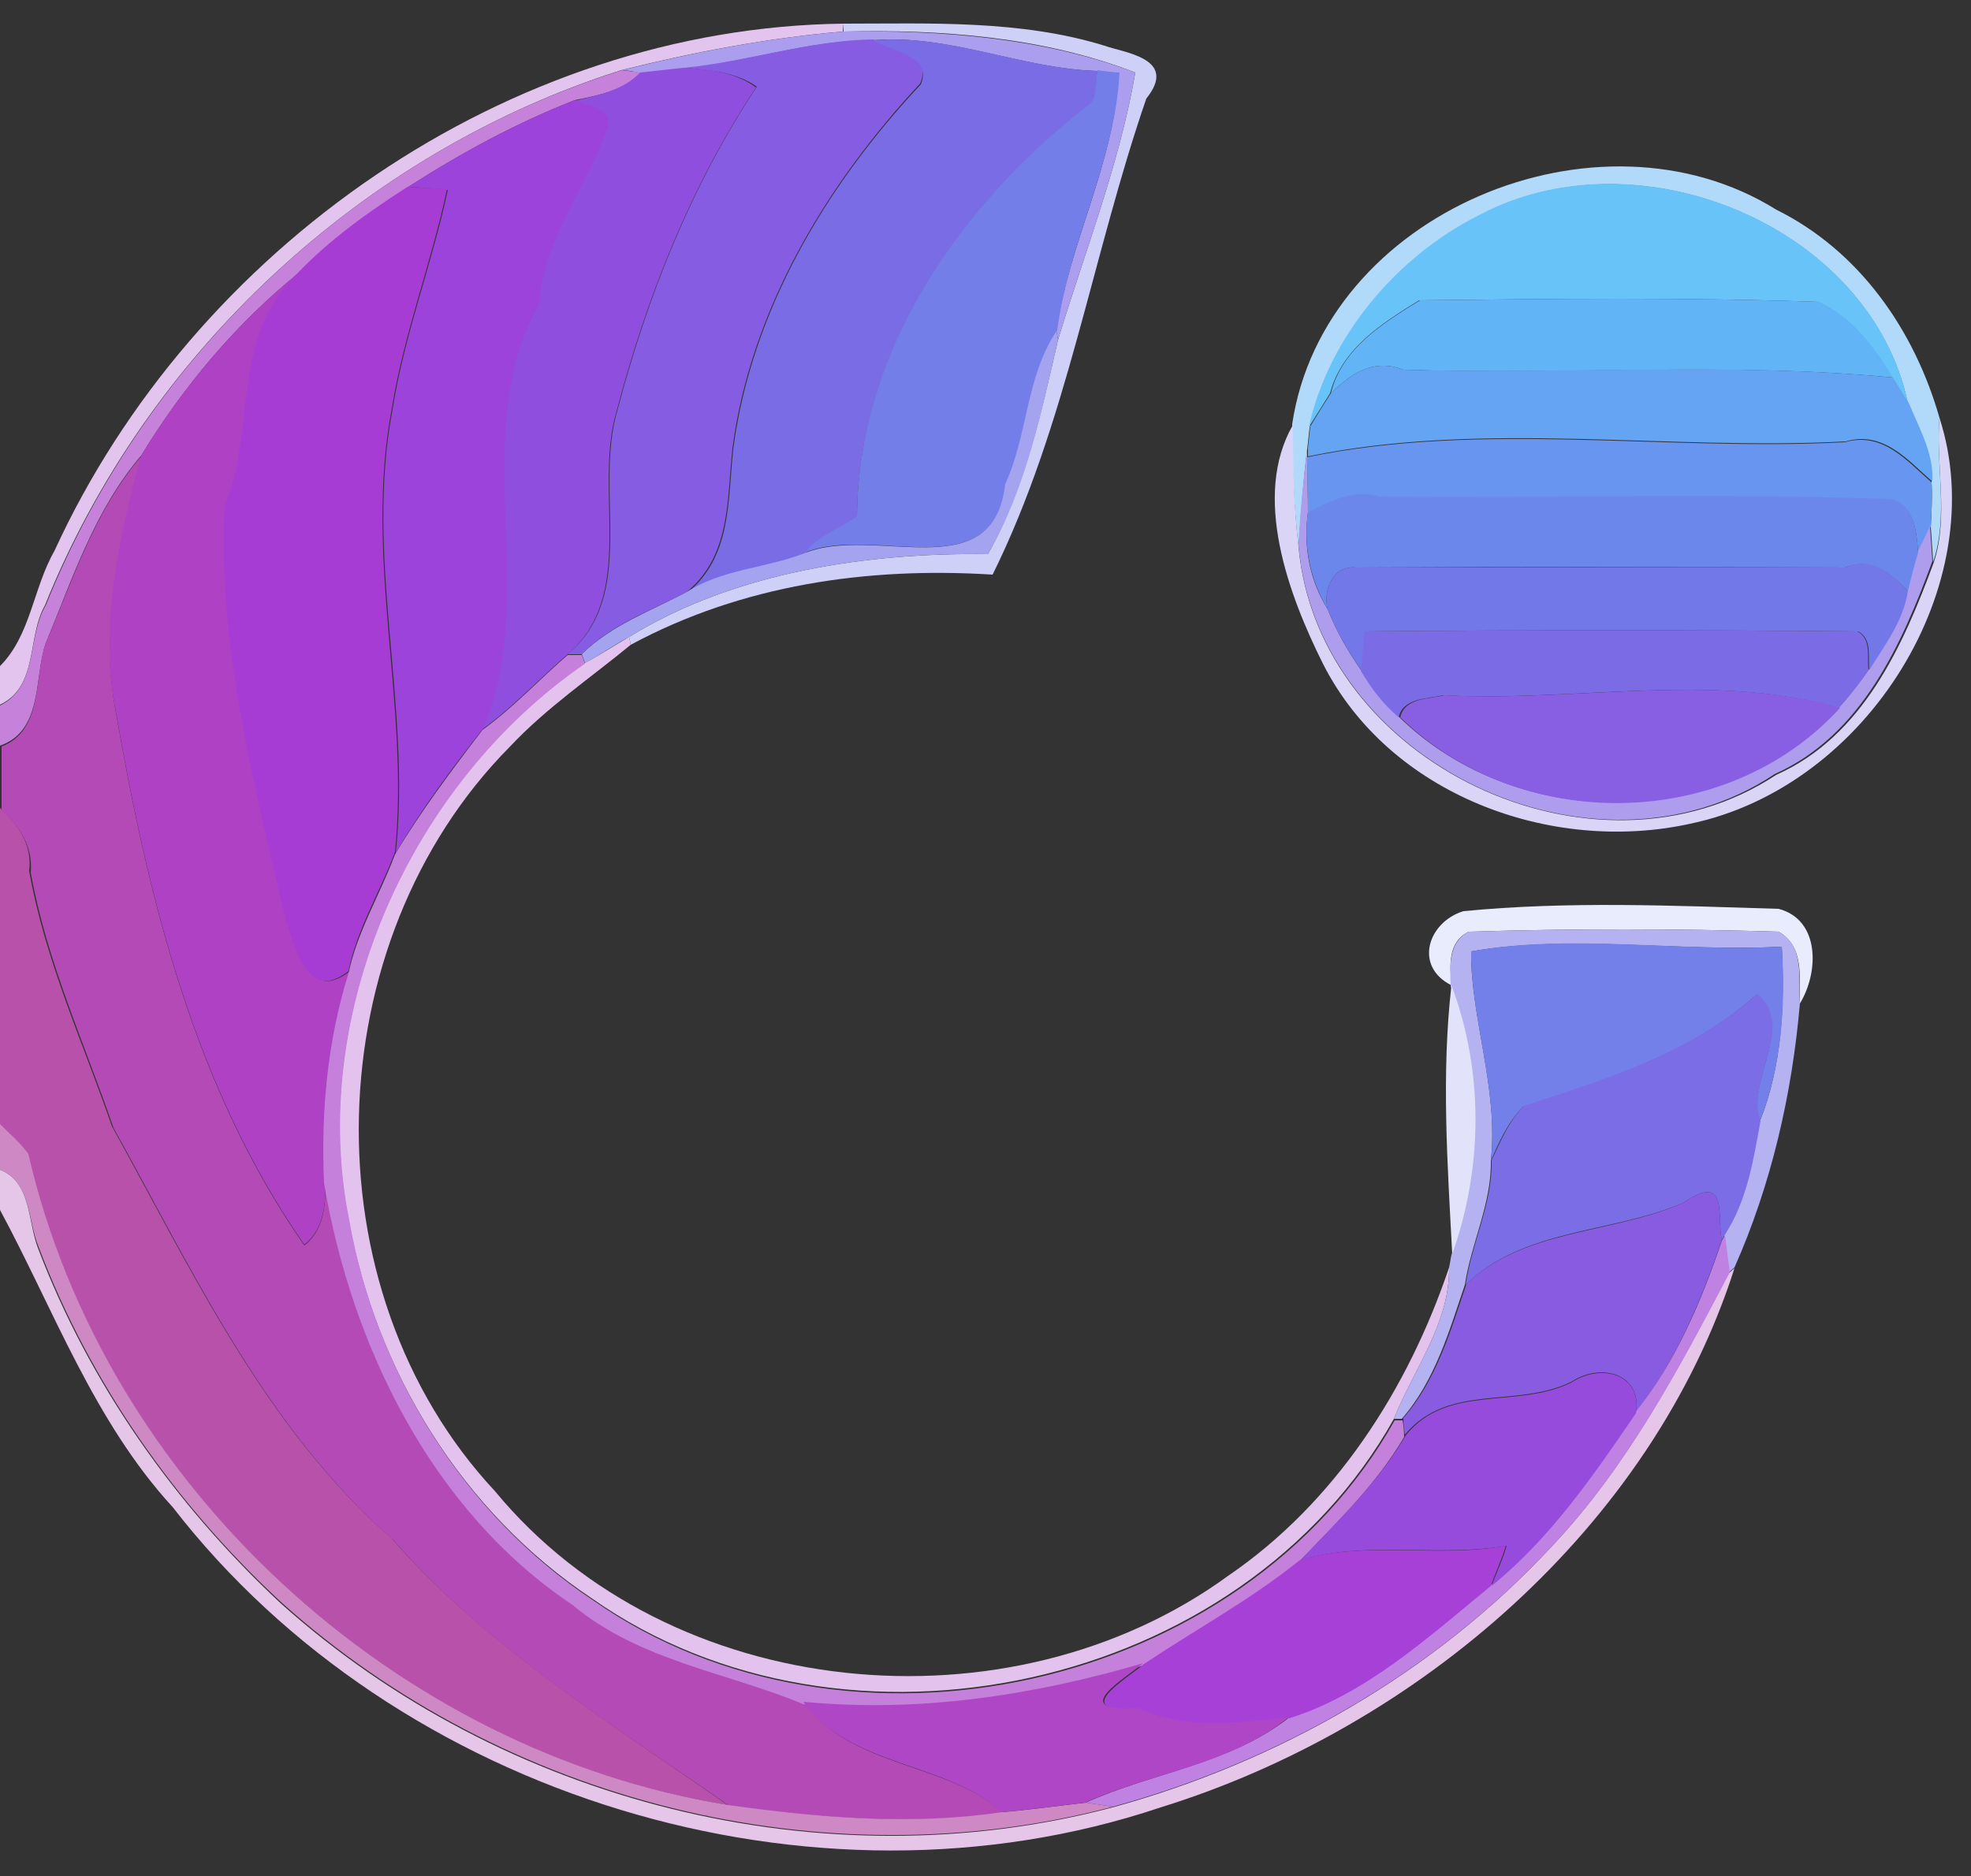 <?xml version="1.0" encoding="utf-8"?>
<!-- Generator: Adobe Illustrator 26.0.3, SVG Export Plug-In . SVG Version: 6.00 Build 0)  -->
<svg version="1.1" id="Layer_1" xmlns="http://www.w3.org/2000/svg" xmlns:xlink="http://www.w3.org/1999/xlink" x="0px" y="0px"
	 viewBox="0 0 250 238" style="enable-background:new 0 0 250 238;" xml:space="preserve">
<rect x="0" y="0" width="250" height="238" fill="#333333" stroke="none"/>
<style type="text/css">
	.st0{fill:#E2C4EE;}
	.st1{fill:#CFD0F7;}
	.st2{fill:#AB9EEE;}
	.st3{fill:#855CE2;}
	.st4{fill:#7A6CE5;}
	.st5{fill:#C681DA;}
	.st6{fill:#904EDF;}
	.st7{fill:#737EE9;}
	.st8{fill:#9C43DB;}
	.st9{fill:#B1DAFA;}
	.st10{fill:#A73CD4;}
	.st11{fill:#68C3F9;}
	.st12{fill:#AE41C4;}
	.st13{fill:#61B4F6;}
	.st14{fill:#A3A3EF;}
	.st15{fill:#64A4F2;}
	.st16{fill:#DAD5F7;}
	.st17{fill:#6795EF;}
	.st18{fill:#AE9CED;}
	.st19{fill:#B34AB6;}
	.st20{fill:#6C87EC;}
	.st21{fill:#7378E8;}
	.st22{fill:#7B6BE5;}
	.st23{fill:#E3C3EE;}
	.st24{fill:#C580DB;}
	.st25{fill:#885EE2;}
	.st26{fill:#B751A9;}
	.st27{fill:#E9ECFC;}
	.st28{fill:#B4B2F1;}
	.st29{fill:#7480EA;}
	.st30{fill:#E2E2FA;}
	.st31{fill:#7B6DE5;}
	.st32{fill:#CE89C4;}
	.st33{fill:#E5C5E8;}
	.st34{fill:#885BE1;}
	.st35{fill:#BF82E3;}
	.st36{fill:#974BDD;}
	.st37{fill:#A740D7;}
	.st38{fill:#AF46C6;}
</style>
<g id="_x23_e2c4eeff">
	<path class="st0" d="M6.9,69.9C24.5,31.5,64.5,3.5,107,3l-0.1,1c-9.4,0.8-18.9,2.6-28.1,4.9c-32.8,10.4-60.3,36-73.1,67.9
		C3.4,80.8,4.9,87.1,0,89.4v-4.9C3.9,80.6,4.2,74.6,6.9,69.9z"/>
</g>
<g id="_x23_cfd0f7ff">
	<path class="st1" d="M107,3c11,0,22.4-0.5,33.1,2.8c2.5,0.9,9.4,1.6,5.3,6.7c-6.9,20-10.1,41.4-19.5,60.4
		c-15.9-1-31.8,1.3-45.9,8.9l-0.2-1c13.5-8.3,30.4-10.7,45.5-10.5c4.7-8.3,6.8-18.1,8.9-27.2c3.4-11.2,7.8-22.3,9.8-33.9
		c-11.6-4.5-24.6-5.5-37-5.2L107,3z"/>
</g>
<g id="_x23_ab9eeeff">
	<path class="st2" d="M78.9,8.9c9.2-2.3,18.6-4.1,28.1-4.9c12.4-0.2,25.4,0.8,37,5.2c-2,11.6-6.4,22.7-9.8,33.9l-0.2-1.1
		c1.5-11,7.4-21.3,7.9-32.7c-0.7-0.1-2.1-0.2-2.8-0.3c-9.6-0.3-18.7-4.7-28.4-3.9c-8.1,0-15.9,2.8-24,3.6c-1.8,0.2-3.7,0.4-5.5,0.6
		C80.7,9.1,79.5,8.9,78.9,8.9z"/>
</g>
<g id="_x23_855ce2ff">
	<path class="st3" d="M86.8,8.6c8.1-0.8,15.9-3.5,24-3.6c2.2,1.4,7.6,1.9,5.9,5.6c-11.9,12.8-21.5,28.7-23.8,46.3
		c-0.7,6.5-0.2,13.6-5.8,18.2c-4.6,2.4-9.7,4.2-13.3,7.9c-0.4,0-1.3,0-1.8,0c9-7.5,3.3-20.7,6.3-30.9c3.8-14.5,9.4-28.6,17.7-41.1
		C93.3,9.1,90,8.9,86.8,8.6z"/>
</g>
<g id="_x23_7a6ce5ff">
	<path class="st4" d="M110.8,5.1c9.7-0.8,18.8,3.6,28.4,3.9c-0.3,1.7,0.2,3.8-1.5,4.8c-16.1,12.4-28.9,31-29,51.9
		c-2.2,1.5-4.9,2.4-6.6,4.6c-4.9,1.9-10.4,2-14.9,4.9c5.6-4.6,5.1-11.6,5.8-18.2c2.3-17.6,11.8-33.5,23.8-46.3
		C118.3,7,112.9,6.5,110.8,5.1z"/>
</g>
<g id="_x23_c681daff">
	<path class="st5" d="M5.8,76.8C18.6,44.8,46.1,19.2,78.9,8.9c0.6,0.1,1.8,0.2,2.4,0.3c-2.2,2.3-5.4,2.9-8.4,3.5
		c-7.4,2.9-14.4,6.7-21.1,11c-5,3.2-9.9,6.7-14,11c-7.9,6.4-14.6,14.4-19.9,23.1C12,64.7,9.2,73.4,5.8,81.6
		c-1.5,4.3-0.3,11.1-5.8,13v-5.1C4.9,87.1,3.4,80.8,5.8,76.8z"/>
</g>
<g id="_x23_904edfff">
	<path class="st6" d="M81.2,9.2c1.8-0.2,3.7-0.4,5.5-0.6c3.2,0.2,6.5,0.5,9.2,2.5c-8.3,12.5-13.9,26.6-17.7,41.1
		c-3,10.1,2.7,23.3-6.3,30.9c-3.6,3.1-6.8,6.6-10.7,9.4c7.2-17-2.2-37.4,7.1-53.9c0.5-8.3,6.1-14.9,8.7-22.5
		c0.5-2.5-2.6-2.5-4.2-3.3C75.8,12.1,79,11.5,81.2,9.2z"/>
</g>
<g id="_x23_737ee9ff">
	<path class="st7" d="M139.2,8.9c0.7,0.1,2.1,0.3,2.8,0.3c-0.6,11.4-6.5,21.7-7.9,32.7c-3.8,5.9-3.6,13.1-6.5,19.4
		c-1.5,13.5-16.7,5.2-25.5,8.8c1.7-2.2,4.4-3,6.6-4.6c0.1-20.9,13-39.4,29-51.9C139.4,12.7,138.8,10.6,139.2,8.9z"/>
</g>
<g id="_x23_9c43dbff">
	<path class="st8" d="M51.8,23.7c6.7-4.3,13.7-8.1,21.1-11c1.6,0.8,4.7,0.8,4.2,3.3c-2.5,7.6-8.2,14.3-8.7,22.5
		c-9.3,16.4,0.2,36.9-7.1,53.9c-4,5.1-7.8,10.2-11.1,15.8c2-18.8-4-37.5-0.4-56.3c1.5-9.5,5-18.4,7-27.8
		C55.1,23.9,53.4,23.8,51.8,23.7z"/>
</g>
<g id="_x23_b1dafaff">
	<path class="st9" d="M163.9,53.8c4-26.8,38.8-41.3,61.4-27.2c10.5,5.2,17.5,15.2,20.7,26.4c-0.5,6,1.2,12.4-0.8,18.3
		c-0.1-1.5-0.2-3-0.3-4.5c0.1-1.9,0.2-3.7,0.1-5.6c0.2-3.6-1.7-6.8-3-10c-4.8-22.7-34.6-34.7-54.6-23.7
		c-10.3,5.2-18.9,15.5-21.3,26.8c-0.1,0.7-0.2,2-0.3,2.7c-0.5,4.1-0.8,8.2-1.1,12.4C164.1,64.1,163.9,59,163.9,53.8z"/>
</g>
<g id="_x23_a73cd4ff">
	<path class="st10" d="M37.7,34.7c4.1-4.3,9-7.8,14-11c1.7,0.1,3.3,0.2,5,0.3c-2,9.4-5.5,18.4-7,27.8c-3.6,18.9,2.3,37.6,0.4,56.3
		c-1.9,5.1-4.8,9.7-5.9,15.1c-5.6,4.4-7.3-3.9-8.5-7.9c-3.8-16.8-8.3-33.8-7.4-51.1C32.4,54.6,29.1,42.5,37.7,34.7z"/>
</g>
<g id="_x23_68c3f9ff">
	<path class="st11" d="M187.4,27.4c20.1-10.9,49.8,1.1,54.6,23.7c-0.7-1.1-1.3-2.2-2-3.2c-2.3-3.8-5.2-7.7-9.4-9.6
		c-16.8-0.6-33.7-0.4-50.6-0.2c-4.7,2.9-9.8,6.1-11.3,11.8c-0.9,1.4-1.8,2.9-2.7,4.3C168.5,42.8,177.1,32.6,187.4,27.4z"/>
</g>
<g id="_x23_ae41c4ff">
	<path class="st12" d="M17.9,57.8c5.3-8.7,12-16.7,19.9-23.1c-8.6,7.8-5.3,19.9-9.3,29.5c-0.9,17.3,3.5,34.3,7.4,51.1
		c1.2,4.1,2.9,12.3,8.5,7.9c-2.7,8.5-3.5,17.6-3.1,26.6c0,2.9-0.2,6.2-2.7,8.1c-13.9-19.9-19.8-44-23.9-67.6
		C12.5,79.3,14.9,68.4,17.9,57.8z"/>
</g>
<g id="_x23_61b4f6ff">
	<path class="st13" d="M180.1,38.1c16.8-0.2,33.7-0.4,50.6,0.2c4.2,1.9,7.1,5.8,9.4,9.6c-20.6-2-41.4-0.3-62.1-1
		c-3.9-1.5-6.7,0.6-9.2,3C170.2,44.2,175.4,41,180.1,38.1z"/>
</g>
<g id="_x23_a3a3efff">
	<path class="st14" d="M127.5,61.4c2.9-6.3,2.6-13.5,6.5-19.4l0.2,1.1c-2.1,9.2-4.1,19-8.9,27.2c-15.1-0.2-32,2.2-45.5,10.5
		c-1.9,1-3.7,2.3-5.6,3.3L73.8,83c3.7-3.7,8.8-5.5,13.3-7.9c4.5-2.9,10-3,14.9-4.9C110.9,66.5,126,74.8,127.5,61.4z"/>
</g>
<g id="_x23_64a4f2ff">
	<path class="st15" d="M168.8,49.9c2.5-2.4,5.3-4.5,9.2-3c20.7,0.6,41.5-1,62.1,1c0.7,1.1,1.3,2.2,2,3.2c1.3,3.2,3.2,6.4,3,10
		c-3.1-2.7-6.2-6.5-11-5.1c-22.6,1.2-46-2.7-68.2,1.9l0-1.1c0.1-0.7,0.2-2,0.3-2.7C167,52.7,167.9,51.3,168.8,49.9z"/>
</g>
<g id="_x23_dad5f7ff">
	<path class="st16" d="M246,53c6.8,21-9.1,46.8-31.6,51.5c-17.7,3.9-38.2-3.7-46.6-20.3c-4.4-8.8-9-21.3-3.8-30.3
		c0,5.1,0.1,10.3,0.7,15.4c2.4,27.5,37.5,44.2,60.6,29c11-4.9,16.1-16.4,20-27C247.2,65.4,245.5,59,246,53z"/>
</g>
<g id="_x23_6795efff">
	<path class="st17" d="M165.8,58c22.2-4.6,45.6-0.7,68.2-1.9c4.8-1.4,7.9,2.4,11,5.1c0.1,1.9,0,3.8-0.1,5.6
		c-0.6,1.1-1.1,2.2-1.6,3.4c-0.2-2.6-0.4-6.2-3.6-6.8c-21.5-0.7-43.1-0.1-64.7-0.3c-3.4-0.9-6.3,0.6-9.1,2
		C165.9,63.2,165.8,59.7,165.8,58z"/>
</g>
<g id="_x23_ae9cedff">
	<path class="st18" d="M164.7,69.2c0.2-4.1,0.6-8.2,1.1-12.4l0,1.1c0,1.8,0.1,5.3,0.1,7.1c-0.6,4.4,0.2,8.6,2.5,12.3
		c1.1,2.8,2.6,5.4,4.3,7.8c1.4,2.2,2.9,4.2,4.8,5.9c15.1,14.7,41.4,14.5,55.7-1.2c1.4-1.5,2.6-3.2,3.8-4.8c1.9-3.2,4.3-6.2,4.9-10
		c0.4-1.6,0.8-3.2,1.3-4.9c0.5-1.1,1.1-2.2,1.6-3.4c0.1,1.5,0.2,3,0.3,4.5c-3.9,10.6-9,22.1-20,27
		C202.2,113.5,167.1,96.7,164.7,69.2z"/>
</g>
<g id="_x23_b34ab6ff">
	<path class="st19" d="M5.8,81.6c3.5-8.2,6.2-16.8,12.1-23.7c-2.9,10.6-5.3,21.4-3.2,32.5c4.1,23.6,10,47.7,23.9,67.6
		c2.5-1.9,2.7-5.2,2.7-8.1c3.5,20.7,13.7,41.6,31.5,53.5c8.5,7.1,19.4,8.5,29.3,12.6c5.7,8.3,18.3,7.6,25.1,14
		c-11.5,1.6-23.2,0.6-34.7-0.9c-14.8-10.3-30.5-19.9-42.6-33.7c-16.2-14.2-25.3-33.9-35.5-52.3c-3.7-10.8-8.5-21.2-10.5-32.4
		c0.3-3.4-1.5-5.9-3.7-8v-8C5.5,92.7,4.3,85.9,5.8,81.6z"/>
</g>
<g id="_x23_6c87ecff">
	<path class="st20" d="M165.9,65c2.8-1.4,5.7-3,9.1-2c21.5,0.2,43.1-0.4,64.7,0.3c3.2,0.6,3.4,4.3,3.6,6.8c-0.5,1.6-0.9,3.2-1.3,4.9
		c-2-2.1-4.5-4.4-8-3c-20.7-0.1-41.3-0.1-62,0c-3-0.3-4.2,2.9-3.6,5.3C166.2,73.6,165.3,69.4,165.9,65z"/>
</g>
<g id="_x23_7378e8ff">
	<path class="st21" d="M168.4,77.3c-0.6-2.4,0.6-5.6,3.6-5.3c20.7,0,41.3-0.1,62,0c3.4-1.5,6,0.8,8,3c-0.6,3.8-2.9,6.8-4.9,10
		c-0.2-1.7,0.4-3.9-1.4-4.9c-20.8-0.2-41.7-0.2-62.5,0c-0.2,1.7-0.3,3.4-0.4,5.1C171,82.7,169.5,80.1,168.4,77.3z"/>
</g>
<g id="_x23_7b6be5ff">
	<path class="st22" d="M173.1,80.1c20.8-0.2,41.7-0.2,62.5,0c1.8,1,1.2,3.2,1.4,4.9c-1.1,1.7-2.4,3.3-3.8,4.8
		c-16.1-4.6-33.7-0.7-50.2-1.6c-2,0.5-5,0.3-5.6,2.8c-2-1.7-3.5-3.7-4.8-5.9C172.8,83.5,172.9,81.8,173.1,80.1z"/>
</g>
<g id="_x23_e3c3eeff">
	<path class="st23" d="M74.2,84.1c1.9-1,3.7-2.2,5.6-3.3l0.2,1c-5.1,4.2-10.7,8-15.3,12.9c-24.6,24.8-25.9,68.8-1.9,94.5
		c22.2,26.9,65.3,30.9,93,10.7c13.6-9.3,22.8-23.7,28-39.1c0.1,7.1-4.5,12.9-7,19.2c-19.3,34.5-69.5,45.4-101.7,22.8
		c-16.4-10.9-27.5-28.9-30.9-48.2C39,128.3,52.2,99.2,74.2,84.1z"/>
</g>
<g id="_x23_c580dbff">
	<path class="st24" d="M72,83.1c0.4,0,1.3,0,1.8,0l0.4,1.1c-22,15.1-35.2,44.2-29.9,70.6c3.4,19.3,14.5,37.3,30.9,48.2
		c32.2,22.6,82.4,11.6,101.7-22.8h1c0.1,0.5,0.2,1.5,0.2,2.1c-3.5,6-8.5,10.8-13.3,15.8c-6.1,5.1-13.2,8.8-19.8,13.2
		c-14.1,4.1-28.4,6.3-43.1,4.9c-9.9-4.1-20.8-5.5-29.3-12.6c-17.8-11.9-28-32.8-31.5-53.5c-0.4-8.9,0.4-18,3.1-26.6
		c1.1-5.3,4-10,5.9-15.1c3.3-5.5,7.2-10.7,11.1-15.8C65.2,89.7,68.4,86.2,72,83.1z"/>
</g>
<g id="_x23_885ee2ff">
	<path class="st25" d="M177.6,91c0.6-2.5,3.6-2.3,5.6-2.8c16.5,0.9,34.1-3,50.2,1.6C219,105.6,192.7,105.8,177.6,91z"/>
</g>
<g id="_x23_b751a9ff">
	<path class="st26" d="M0,102.5c2.3,2.1,4.1,4.6,3.7,8c2,11.3,6.8,21.7,10.5,32.4c10.2,18.4,19.4,38.2,35.5,52.3
		C61.8,209,77.6,218.7,92.3,229c-42.2-6.8-79.1-40.8-88.8-82.6c-1-1.4-2.3-2.6-3.6-3.8V102.5z"/>
</g>
<g id="_x23_e9ecfcff">
	<path class="st27" d="M185.6,115.6c13.2-1.3,26.7-0.7,40-0.3c5.3,1.4,5.1,8.1,2.7,12c-0.1-3.3,0.6-7.2-2.7-9.1
		c-13.1-0.4-26.2-0.4-39.3,0c-2.7,1.3-2.4,4.3-2.2,6.8C179.3,122.6,181.1,117,185.6,115.6z"/>
</g>
<g id="_x23_b4b2f1ff">
	<path class="st28" d="M186.3,118.2c13.1-0.4,26.2-0.4,39.3,0c3.3,1.8,2.5,5.8,2.7,9.1c-1,11.5-3.6,22.9-8.3,33.5l-0.7,0.6
		c-0.2-1.6-0.4-3.1-0.6-4.7c2.8-4.3,3.6-9.4,4.5-14.4c2.8-7,3.2-14.7,2.8-22.2c-12.9,0.7-26.8-1.6-39.4,0.6
		c-0.1,8.3,3.5,17.5,2.5,26.5c0.1,5.5-2.5,10.5-3.3,15.8c-2,5.9-3.8,12.2-8,17h-1c2.5-6.3,7.1-12.1,7-19.2c0.1-0.4,0.2-1.2,0.3-1.6
		c3.8-11,3.9-23.2-0.1-34.1C183.9,122.5,183.7,119.5,186.3,118.2z"/>
</g>
<g id="_x23_7480eaff">
	<path class="st29" d="M186.6,120.7c12.6-2.3,26.4,0.1,39.4-0.6c0.5,7.5,0,15.1-2.8,22.2c-1.8-5.2,4.6-12-0.4-16.1
		c-8.4,7.5-19.1,10.8-29.6,14.2c-1.9,1.9-3.1,4.5-4.1,6.9C190.1,138.2,186.5,129.1,186.6,120.7z"/>
</g>
<g id="_x23_e2e2faff">
	<path class="st30" d="M184.1,125c4.1,10.9,4,23.1,0.1,34.1C183.6,147.8,182.8,136.3,184.1,125z"/>
</g>
<g id="_x23_7b6de5ff">
	<path class="st31" d="M193.3,140.3c10.4-3.4,21.2-6.7,29.6-14.2c5,4.1-1.5,10.9,0.4,16.1c-0.9,5-1.7,10.1-4.5,14.4l-0.4,0.7
		c-0.7-2.6,1-8.8-4.9-4.7c-9.1,3.9-20.3,3.2-27.6,10.4c0.8-5.4,3.4-10.3,3.3-15.8C190.3,144.8,191.4,142.2,193.3,140.3z"/>
</g>
<g id="_x23_ce89c4ff">
	<path class="st32" d="M0,142.6c1.2,1.2,2.6,2.4,3.6,3.8c9.6,41.8,46.5,75.8,88.8,82.6c11.5,1.6,23.2,2.6,34.7,0.9
		c3.6-0.3,7.1-0.8,10.6-1.2c0.9,0.1,2.6,0.4,3.5,0.5c-36.7,9.7-77.3-0.6-105.5-25.9c-13.4-12.4-24.3-27.9-30.8-45.1
		C3.5,154.9,4,150,0,148.4V142.6z"/>
</g>
<g id="_x23_e5c5e8ff">
	<path class="st33" d="M0,148.4c4,1.6,3.5,6.5,4.8,9.9c6.5,17.2,17.4,32.6,30.8,45.1c28.2,25.3,68.8,35.6,105.5,25.9
		c21.1-5.8,40.9-17.1,55.8-33.2c9.5-10.1,16-22.4,22.4-34.6l0.7-0.6c-10.5,32.8-40.2,58.3-72.8,68.4c-44.1,14.8-96.8-1.3-125.3-38.1
		c-10-10.9-15.1-25.1-21.9-37.7V148.4z"/>
</g>
<g id="_x23_885be1ff">
	<path class="st34" d="M213.5,152.6c5.9-4.1,4.2,2.1,4.9,4.7c-2.6,7.7-5.9,15.5-10.9,21.9c0.8-4.9-4.4-6.4-8.2-3.9
		c-6.9,3.4-15.6,0.1-21.1,6.7c-0.1-0.5-0.2-1.5-0.2-2.1c4.2-4.8,6-11.1,8-17C193.2,155.9,204.4,156.6,213.5,152.6z"/>
</g>
<g id="_x23_bf82e3ff">
	<path class="st35" d="M218.4,157.4l0.4-0.7c0.2,1.6,0.4,3.1,0.6,4.7c-6.4,12.2-12.9,24.5-22.4,34.6c-14.9,16.1-34.7,27.4-55.8,33.2
		c-0.9-0.1-2.6-0.4-3.5-0.5c8.4-3.8,18.3-4.9,25.8-10.8c9.7-3,17.8-10.4,25.6-16.8c7.5-6.1,12.9-14,18.3-21.9
		C212.5,172.9,215.8,165.1,218.4,157.4z"/>
</g>
<g id="_x23_974bddff">
	<path class="st36" d="M199.3,175.4c3.8-2.5,9-1.1,8.2,3.9c-5.4,7.9-10.8,15.8-18.3,21.9c0.6-1.7,1.4-3.3,1.9-5.1
		c-8.7,1.5-17.6-0.7-26.1,1.8c4.7-5,9.8-9.8,13.3-15.8C183.6,175.5,192.4,178.8,199.3,175.4z"/>
</g>
<g id="_x23_a740d7ff">
	<path class="st37" d="M164.9,197.9c8.5-2.5,17.5-0.2,26.1-1.8c-0.5,1.7-1.3,3.4-1.9,5.1c-7.8,6.4-15.9,13.8-25.6,16.8
		c-6.3,0.6-13,1.6-19-1.2c-9.2,0.6-1.6-3.8,0.6-5.7C151.7,206.7,158.7,202.9,164.9,197.9z"/>
</g>
<g id="_x23_af46c6ff">
	<path class="st38" d="M101.9,215.9c14.7,1.4,29.1-0.8,43.1-4.9c-2.2,1.9-9.9,6.3-0.6,5.7c6,2.8,12.7,1.8,19,1.2
		c-7.4,6-17.3,7-25.8,10.8c-3.5,0.4-7.1,0.9-10.6,1.2C120.2,223.5,107.7,224.2,101.9,215.9z"/>
</g>
</svg>
